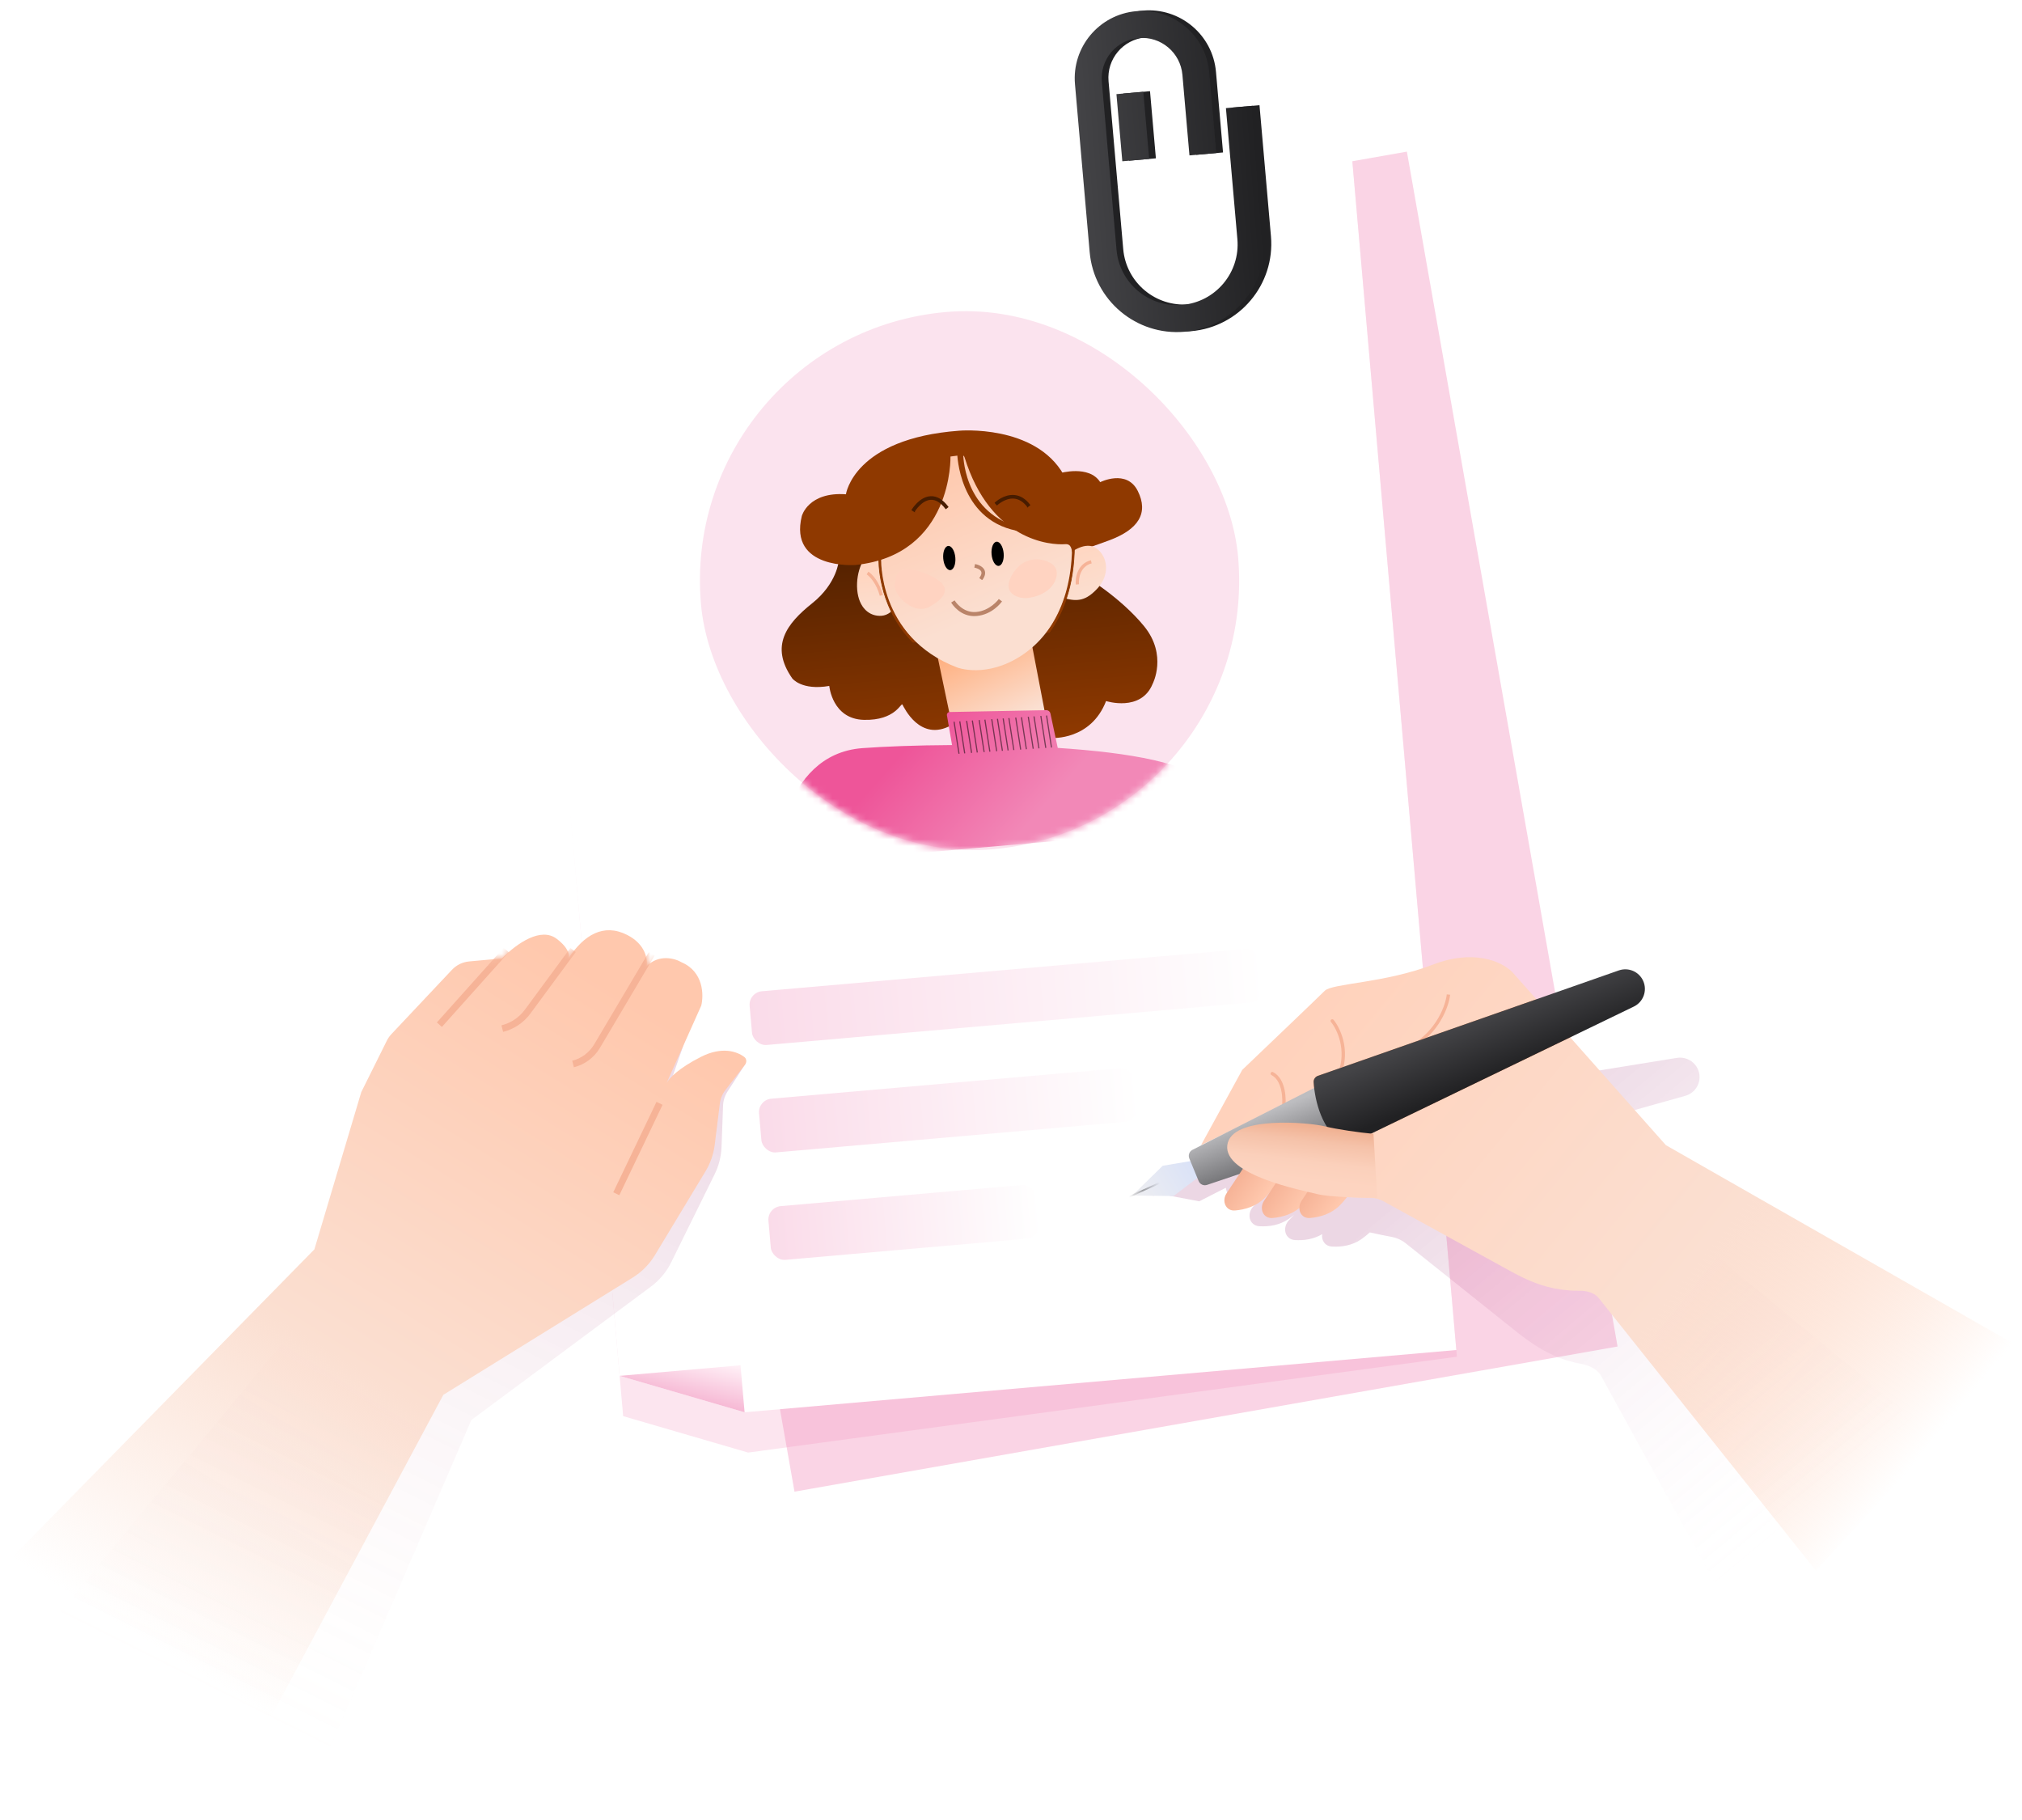 <svg width="300" height="270" viewBox="0 0 300 270" fill="none" xmlns="http://www.w3.org/2000/svg">
<path opacity="0.6" d="M86.621 44.025L208.737 22.493L239.994 199.758L117.878 221.291L86.621 44.025Z" fill="#F6B8D4"/>
<mask id="mask0_2512_31095" style="mask-type:alpha" maskUnits="userSpaceOnUse" x="84" y="22" width="156" height="205">
<path d="M86.621 44.025L208.737 22.492L239.994 199.758L84.5 227L86.621 44.025Z" fill="#F6B8D4"/>
</mask>
<g mask="url(#mask0_2512_31095)">
<g opacity="0.22" filter="url(#filter0_f_2512_31095)">
<path d="M76.856 31.769L200.384 20.961L216.159 201.272L110.998 215.492L92.456 210.087L76.856 31.769Z" fill="#F288B7"/>
</g>
</g>
<path d="M76.856 31.769L200.384 20.961L216.072 200.276L110.475 209.515L91.933 204.11L76.856 31.769Z" fill="white"/>
<path d="M91.934 204.11L109.865 202.542L110.475 209.515L91.934 204.11Z" fill="url(#paint0_linear_2512_31095)"/>
<mask id="mask1_2512_31095" style="mask-type:alpha" maskUnits="userSpaceOnUse" x="76" y="20" width="141" height="190">
<path d="M77.397 32.223L199.929 21.503L215.53 199.822L110.525 209.009L92.402 203.726L77.397 32.223Z" fill="#F6F8FD" stroke="url(#paint1_linear_2512_31095)"/>
</mask>
<g mask="url(#mask1_2512_31095)">
<rect x="100.516" y="49.775" width="80" height="80" rx="40" transform="rotate(-5 100.516 49.775)" fill="#FBE3EE"/>
<mask id="mask2_2512_31095" style="mask-type:alpha" maskUnits="userSpaceOnUse" x="103" y="46" width="81" height="81">
<rect x="100.516" y="49.775" width="80" height="80" rx="40" transform="rotate(-5 100.516 49.775)" fill="#D9D9D9"/>
</mask>
<g mask="url(#mask2_2512_31095)">
<path d="M124.454 83.149C124.454 83.149 124.228 86.53 120.488 89.51C116.749 92.491 114.17 95.812 117.549 100.646C117.549 100.646 118.927 102.471 123.038 101.758C123.038 101.758 123.468 106.673 128.175 106.792C132.881 106.91 133.686 104.187 133.89 104.523C134.093 104.859 136.468 110.134 141.116 107.605C145.765 105.076 156.064 109.481 156.064 109.481C156.064 109.481 161.837 109.861 164.107 104.002C164.107 104.002 169.297 105.67 171.015 101.452C171.015 101.452 173.25 97.188 169.744 92.895C166.238 88.603 160.903 85.43 160.903 85.43L124.454 83.149Z" fill="url(#paint2_linear_2512_31095)"/>
<path d="M142.065 111.502L138.488 94.48L152.642 93.242L156.479 113.248L142.065 111.502Z" fill="url(#paint3_linear_2512_31095)"/>
<path d="M157.235 70.199C157.235 70.199 161.588 68.93 163.235 71.529C163.235 71.529 167.164 69.547 168.807 72.832C170.449 76.116 168.922 78.549 164.542 80.171C160.162 81.792 158.703 82.097 158.703 82.097L157.235 70.199Z" fill="#8F3900"/>
<path d="M133.68 86.234C133.914 88.9 132.634 91.189 130.823 91.348C129.013 91.506 127.416 90.176 127.183 87.51C126.95 84.843 128.168 81.852 129.979 81.693C131.789 81.535 133.447 83.567 133.68 86.234Z" fill="url(#paint4_linear_2512_31095)"/>
<path d="M158.704 82.098C158.704 82.098 161.06 80.123 162.737 81.391C164.413 82.66 164.643 85.293 162.898 87.215C161.153 89.136 159.889 89.284 157.871 88.735L158.703 82.098L158.704 82.098Z" fill="url(#paint5_linear_2512_31095)"/>
<path d="M155.492 93.472C158.134 89.795 159.372 84.72 158.992 78.713C158.459 70.269 152.98 64.557 143.595 65.378C134.211 66.199 129.849 75.779 130.738 82.688C130.738 82.688 130.386 89.631 135.589 94.916L155.492 93.472Z" fill="#FED4C2"/>
<path d="M143.596 65.378C152.979 64.557 158.459 70.268 158.993 78.712C159.372 84.719 158.133 89.795 155.493 93.472L135.59 94.916C130.386 89.631 130.739 82.688 130.739 82.688C129.851 75.778 134.213 66.199 143.596 65.378ZM143.565 65.027C139.714 65.364 136.388 67.176 133.943 70.268C131.217 73.715 129.858 78.477 130.392 82.702C130.382 82.963 130.346 84.636 130.878 86.901C131.402 89.132 132.602 92.377 135.347 95.165L135.46 95.279L135.617 95.265L155.52 93.823L155.68 93.809L155.775 93.68C158.488 89.902 159.722 84.719 159.343 78.692C159.061 74.224 157.443 70.577 154.663 68.145C151.885 65.714 148.05 64.638 143.569 65.03L143.565 65.027Z" fill="#8F3900" stroke="#8F3900" stroke-width="0.1"/>
<path d="M130.738 82.688C130.738 82.688 130.14 94.48 142.017 99.025C142.017 99.025 146.337 100.692 151.599 97.225C156.861 93.757 159.524 87.156 158.992 78.713C158.46 70.269 152.978 64.557 143.595 65.378C134.212 66.199 129.849 75.779 130.738 82.688Z" fill="url(#paint6_linear_2512_31095)"/>
<path d="M132.759 86.737C132.807 86.452 132.868 86.169 132.893 85.882C132.964 85.067 133.55 83.695 136.976 84.957C141.629 86.672 140.574 88.533 137.92 90.004C135.486 91.352 132.513 88.174 132.759 86.739L132.759 86.737Z" fill="#FFD3C1"/>
<path d="M152.745 88.68C152.149 88.78 151.531 88.737 150.961 88.527C150.009 88.175 148.968 87.312 150.198 85.215C152.166 81.859 155.741 82.961 156.539 84.129C157.293 85.234 156.488 88.059 152.745 88.68Z" fill="#FFD3C1"/>
<path d="M148.171 83.951C148.666 83.908 148.998 83.07 148.911 82.08C148.824 81.089 148.353 80.322 147.858 80.365C147.362 80.408 147.031 81.246 147.118 82.237C147.204 83.227 147.676 83.995 148.171 83.951Z" fill="black"/>
<path d="M140.999 84.579C141.495 84.535 141.826 83.697 141.739 82.707C141.652 81.717 141.181 80.949 140.686 80.992C140.19 81.036 139.859 81.874 139.946 82.864C140.033 83.854 140.504 84.622 140.999 84.579Z" fill="black"/>
<path fill-rule="evenodd" clip-rule="evenodd" d="M144.751 83.698L144.656 83.682L144.561 84.217L144.66 84.228C144.657 84.228 144.658 84.228 144.662 84.229C144.666 84.23 144.675 84.231 144.687 84.234C144.709 84.24 144.74 84.247 144.779 84.258C144.855 84.28 144.958 84.313 145.066 84.361C145.287 84.459 145.507 84.607 145.589 84.816C145.671 85.027 145.607 85.311 145.344 85.677L145.291 85.749L145.672 86.034L145.755 86.027L145.781 85.992C146.134 85.499 146.251 85.033 146.088 84.618C145.944 84.251 145.612 84.024 145.325 83.889C145.036 83.753 144.776 83.702 144.751 83.698Z" fill="#BA8469"/>
<path fill-rule="evenodd" clip-rule="evenodd" d="M141.68 89.146L141.629 89.069L141.125 89.385L141.17 89.461C141.199 89.509 141.528 90.04 142.147 90.534C142.767 91.03 143.684 91.491 144.883 91.386L144.885 91.386C147.23 91.181 148.556 89.369 148.613 89.291L148.666 89.218L148.186 88.859L148.129 88.939C148.127 88.941 148.107 88.967 148.07 89.012C148.031 89.059 147.973 89.126 147.898 89.206C147.747 89.367 147.525 89.582 147.24 89.802C146.668 90.242 145.847 90.699 144.833 90.788C143.827 90.876 143.043 90.474 142.507 90.042C141.984 89.621 141.701 89.178 141.682 89.147L141.68 89.146Z" fill="#BA8469"/>
<path d="M141.02 67.726C141.02 67.726 141.432 82.371 126.862 83.823C126.862 83.823 117.007 84.508 118.963 76.554C118.963 76.554 119.909 72.934 125.509 73.328C125.509 73.328 126.647 65.055 142.318 63.896C142.318 63.896 153.562 62.912 157.836 70.458C157.836 70.458 160.585 78.936 159.256 81.343C159.256 81.343 159.214 82.218 159.145 82.06C158.947 81.607 159.022 80.656 158.042 80.729C155.915 80.888 146.963 80.287 143.106 67.827C143.042 67.622 142.845 67.49 142.635 67.517L141.02 67.726Z" fill="#8F3900"/>
<path d="M150.784 78.721C142.219 76.991 142.023 67.286 142.023 67.286L142.905 67.209C142.905 67.209 142.808 75.754 150.725 78.045L150.784 78.721Z" fill="#8F3900"/>
<path d="M152.478 75.134C151.886 74.362 151.203 73.939 150.448 73.877C149.096 73.767 147.937 74.85 147.926 74.862L147.689 74.605C147.741 74.556 148.967 73.404 150.473 73.526C151.332 73.597 152.098 74.065 152.752 74.919L152.479 75.136L152.478 75.134Z" fill="#471C00"/>
<path fill-rule="evenodd" clip-rule="evenodd" d="M147.821 74.611L147.931 74.731C148.05 74.63 148.299 74.433 148.635 74.244C149.103 73.981 149.751 73.728 150.455 73.785C151.219 73.847 151.903 74.264 152.494 75.003L152.618 74.904C151.989 74.111 151.264 73.685 150.463 73.619C149.736 73.56 149.073 73.808 148.581 74.082C148.209 74.289 147.94 74.507 147.821 74.611ZM152.384 75.169C151.806 74.424 151.151 74.028 150.438 73.97C149.789 73.917 149.181 74.151 148.729 74.405C148.288 74.653 148.006 74.914 147.993 74.925C147.993 74.926 147.993 74.925 147.993 74.925L147.922 75L147.555 74.601L147.621 74.539C147.65 74.512 147.976 74.206 148.487 73.921C148.997 73.637 149.7 73.371 150.48 73.434C151.372 73.507 152.161 73.995 152.826 74.864L152.881 74.935L152.397 75.319L152.384 75.169Z" fill="#471C00"/>
<path d="M135.64 75.84L135.344 75.655C135.39 75.579 136.475 73.791 138.061 73.705C138.955 73.655 139.814 74.16 140.609 75.203L140.336 75.418C139.613 74.471 138.855 74.014 138.081 74.055C136.686 74.133 135.651 75.821 135.64 75.838L135.64 75.84Z" fill="#471C00"/>
<path fill-rule="evenodd" clip-rule="evenodd" d="M135.475 75.626L135.611 75.71C135.611 75.711 135.612 75.71 135.611 75.71C135.644 75.662 135.693 75.591 135.754 75.509C135.876 75.344 136.053 75.126 136.274 74.905C136.714 74.466 137.343 74.004 138.077 73.963C138.875 73.92 139.64 74.38 140.354 75.286L140.479 75.188C139.708 74.206 138.896 73.751 138.067 73.798C137.309 73.839 136.662 74.288 136.193 74.749C135.826 75.11 135.575 75.471 135.475 75.626ZM135.739 75.86L135.753 76.019L135.217 75.686L135.263 75.609C135.288 75.567 135.575 75.094 136.058 74.618C136.54 74.145 137.229 73.657 138.057 73.612C138.997 73.56 139.882 74.093 140.687 75.148L140.741 75.219L140.319 75.551L140.26 75.474C139.545 74.537 138.814 74.109 138.087 74.148C137.426 74.185 136.84 74.605 136.41 75.034C136.044 75.4 135.802 75.761 135.739 75.86Z" fill="#471C00"/>
<path fill-rule="evenodd" clip-rule="evenodd" d="M141.254 110.531C135.912 110.56 131.159 110.748 127.95 110.987C115.701 111.902 115.02 128.41 115.02 128.41L179.573 122.762L179.027 116.515C177.022 113.249 167.517 111.637 156.936 110.954L155.863 105.909C155.819 105.59 155.548 105.351 155.23 105.356L140.905 105.628C140.62 105.633 140.421 105.916 140.507 106.193L141.254 110.531Z" fill="url(#paint7_linear_2512_31095)"/>
<path d="M141.47 107.084L142.202 111.831L142.37 111.804L141.636 107.057L141.47 107.084Z" fill="black" fill-opacity="0.5"/>
<path d="M142.317 107.027L143.049 111.775L143.217 111.748L142.484 107L142.317 107.027Z" fill="black" fill-opacity="0.5"/>
<path d="M143.333 106.96L144.067 111.705L144.235 111.678L143.501 106.933L143.333 106.96Z" fill="black" fill-opacity="0.5"/>
<path d="M144.181 106.904L144.914 111.649L145.082 111.622L144.349 106.875L144.181 106.904Z" fill="black" fill-opacity="0.5"/>
<path d="M145.196 106.834L145.93 111.581L146.098 111.554L145.364 106.807L145.196 106.834Z" fill="black" fill-opacity="0.5"/>
<path d="M146.044 106.778L146.778 111.525L146.946 111.498L146.212 106.751L146.044 106.778Z" fill="black" fill-opacity="0.5"/>
<path d="M147.06 106.71L147.793 111.457L147.961 111.428L147.228 106.683L147.06 106.71Z" fill="black" fill-opacity="0.5"/>
<path d="M147.907 106.653L148.641 111.399L148.809 111.372L148.075 106.626L147.907 106.653Z" fill="black" fill-opacity="0.5"/>
<path d="M148.755 106.597L149.489 111.342L149.655 111.315L148.923 106.568L148.755 106.597Z" fill="black" fill-opacity="0.5"/>
<path d="M149.603 106.539L150.336 111.286L150.503 111.259L149.771 106.512L149.603 106.539Z" fill="black" fill-opacity="0.5"/>
<path d="M150.618 106.471L151.352 111.218L151.518 111.191L150.786 106.444L150.618 106.471Z" fill="black" fill-opacity="0.5"/>
<path d="M151.466 106.415L152.198 111.162L152.366 111.133L151.634 106.388L151.466 106.415Z" fill="black" fill-opacity="0.5"/>
<path d="M152.482 106.347L153.213 111.092L153.381 111.065L152.65 106.32L152.482 106.347Z" fill="black" fill-opacity="0.5"/>
<path d="M153.329 106.29L154.061 111.036L154.229 111.009L153.497 106.262L153.329 106.29Z" fill="black" fill-opacity="0.5"/>
<path d="M154.345 106.221L155.077 110.968L155.245 110.941L154.513 106.194L154.345 106.221Z" fill="black" fill-opacity="0.5"/>
<path d="M155.361 106.138L155.192 106.165L155.924 110.912L156.092 110.885L155.361 106.138Z" fill="black" fill-opacity="0.5"/>
<path fill-rule="evenodd" clip-rule="evenodd" d="M160.366 84.956C160.092 85.575 160.046 86.25 160.087 86.676L159.613 86.723C159.565 86.231 159.617 85.471 159.93 84.762C160.247 84.045 160.835 83.375 161.851 83.111L161.97 83.574C161.122 83.794 160.636 84.345 160.366 84.956Z" fill="#F6B397"/>
<path fill-rule="evenodd" clip-rule="evenodd" d="M130.536 88.395C130.023 86.494 128.994 85.469 128.584 85.21L128.838 84.805C129.359 85.136 130.455 86.266 130.996 88.27L130.536 88.395Z" fill="#F6B397"/>
</g>
</g>
<g opacity="0.5">
<rect x="111.047" y="147.228" width="76" height="8" rx="2" transform="rotate(-5 111.047 147.228)" fill="url(#paint8_linear_2512_31095)"/>
<rect x="112.441" y="163.167" width="56" height="8" rx="2" transform="rotate(-5 112.441 163.167)" fill="url(#paint9_linear_2512_31095)"/>
<rect x="113.836" y="179.106" width="40" height="8" rx="2" transform="rotate(-5 113.836 179.106)" fill="url(#paint10_linear_2512_31095)"/>
</g>
<g opacity="0.16" filter="url(#filter1_f_2512_31095)">
<path d="M236.002 159.011L233.161 154.428C231.807 152.502 227.918 150.136 221.85 151.316C217.522 152.157 213.173 152.083 209.992 152.029C207.583 151.988 205.844 151.958 205.289 152.345C205.031 152.525 204.288 153.023 203.253 153.713C200.148 155.782 194.407 159.578 191.209 161.689L183.252 171.546L185.473 170.919L181.98 171.973C181.423 172.141 181.09 172.708 181.216 173.274L181.286 173.586L177.12 173.552L172.316 176.809L171 177.144L171.069 177.413L172.181 177.129L177.928 178.218L181.87 176.208L181.955 176.59C182.081 177.158 182.628 177.532 183.206 177.446L188.112 176.713L185.981 178.935C184.919 180.043 185.326 181.822 186.862 181.913C188.269 181.997 189.859 181.767 191.212 180.823C191.484 180.633 191.747 180.431 192.002 180.221L191.266 180.989C190.203 182.097 190.61 183.876 192.146 183.967C193.442 184.044 194.894 183.855 196.172 183.087C196.035 183.989 196.557 184.866 197.624 184.93C199.031 185.013 200.621 184.783 201.974 183.839C202.418 183.529 202.84 183.188 203.236 182.829C204.4 183.09 205.587 183.328 206.56 183.512C207.281 183.654 207.96 183.961 208.534 184.419L225.078 197.628C227.304 199.405 229.722 200.98 232.45 201.807C233.175 202.027 233.892 202.211 234.536 202.322C235.673 202.517 236.975 203.068 237.529 204.077L262.173 249L298 222.093L251.177 183.479L239.961 165.394L250.047 162.568C251.554 162.145 252.452 160.606 252.074 159.092C251.847 158.181 251.205 157.473 250.392 157.13C249.905 156.924 249.355 156.849 248.797 156.939L236.002 159.011Z" fill="url(#paint11_linear_2512_31095)"/>
</g>
<path fill-rule="evenodd" clip-rule="evenodd" d="M164.474 12.058C164.185 8.757 166.627 5.846 169.928 5.558C173.229 5.269 176.139 7.711 176.428 11.012L177.474 22.966L181.459 22.617L180.413 10.663C179.931 5.161 175.081 1.091 169.579 1.573C164.077 2.054 160.007 6.904 160.489 12.406L162.668 37.311C163.293 44.464 169.599 49.754 176.751 49.129C183.904 48.503 189.194 42.197 188.569 35.045L186.868 15.606L182.883 15.954L184.584 35.394C185.017 40.345 181.354 44.711 176.403 45.144C171.451 45.577 167.086 41.914 166.652 36.962L164.474 12.058ZM171.497 23.489L170.625 13.527L166.64 13.876L167.512 23.838L171.497 23.489Z" fill="#212123"/>
<path fill-rule="evenodd" clip-rule="evenodd" d="M163.477 12.145C163.189 8.843 165.631 5.933 168.932 5.644C172.233 5.356 175.143 7.798 175.432 11.099L176.478 23.053L180.462 22.704L179.417 10.75C178.935 5.248 174.085 1.178 168.583 1.66C163.081 2.141 159.011 6.991 159.493 12.493L161.672 37.398C162.297 44.55 168.603 49.841 175.755 49.216C182.907 48.59 188.198 42.284 187.573 35.132L185.872 15.693L181.887 16.041L183.588 35.481C184.021 40.432 180.358 44.798 175.406 45.231C170.455 45.664 166.09 42.001 165.656 37.049L163.477 12.145ZM170.5 23.576L169.629 13.614L165.644 13.963L166.516 23.925L170.5 23.576Z" fill="url(#paint12_linear_2512_31095)"/>
<path d="M196.549 167.092C198.329 167.539 201.184 168.023 203.223 168.209C206.004 167.092 209.897 164.299 211.566 163.741L205.448 156.48L197.662 159.272L195.437 161.506L178.195 169.884L184.313 158.714C188.021 155.176 195.659 147.878 196.549 146.984C197.661 145.867 205.448 145.867 212.678 143.074C218.448 140.846 222.689 142.516 224.358 144.191L247.161 169.884L299.998 200.046L269.408 233L237.185 192.549C236.537 191.735 235.298 191.461 234.257 191.486C233.44 191.505 232.469 191.421 231.496 191.287C228.949 190.937 226.554 189.923 224.301 188.684L205.236 178.199C204.645 177.874 203.983 177.706 203.309 177.698C200.853 177.668 196.978 177.532 195.437 177.146C193.212 176.587 181.532 174.353 182.088 169.884C182.645 165.416 194.324 166.533 196.549 167.092Z" fill="url(#paint13_linear_2512_31095)"/>
<mask id="mask3_2512_31095" style="mask-type:alpha" maskUnits="userSpaceOnUse" x="178" y="142" width="122" height="91">
<path d="M196.549 167.092C198.329 167.539 201.184 168.023 203.223 168.209C206.004 167.092 209.897 164.299 211.566 163.741L206.004 156.48L197.662 159.272L195.437 161.506L178.195 169.884L184.313 158.714C188.021 155.176 195.659 147.878 196.549 146.984C197.661 145.867 205.448 145.867 212.678 143.074C218.448 140.846 222.689 142.516 224.358 144.191L247.161 169.884L299.998 200.046L269.408 233L237.185 192.549C236.537 191.735 235.298 191.461 234.257 191.486C233.44 191.505 232.469 191.421 231.496 191.287C228.949 190.937 226.554 189.923 224.301 188.684L205.236 178.199C204.645 177.874 203.983 177.706 203.309 177.698C200.853 177.668 196.978 177.532 195.437 177.146C193.212 176.587 181.532 174.353 182.088 169.884C182.645 165.416 194.324 166.533 196.549 167.092Z" fill="url(#paint14_linear_2512_31095)"/>
</mask>
<g mask="url(#mask3_2512_31095)">
<g filter="url(#filter2_f_2512_31095)">
<path d="M199.467 169.679C196.124 167.868 195.059 163.24 194.901 160.538C194.876 160.114 195.147 159.737 195.548 159.597L240.176 143.963C241.607 143.461 243.183 144.144 243.797 145.53C244.431 146.964 243.815 148.643 242.403 149.326L200.303 169.682C200.038 169.811 199.727 169.82 199.467 169.679Z" fill="#E18357"/>
</g>
</g>
<path d="M172.508 172.945L178.641 171.91L179.174 173.593L174.117 177.435L167.999 177.353L172.508 172.945Z" fill="url(#paint15_linear_2512_31095)"/>
<path d="M188.878 159.049C188.754 158.987 188.604 159.037 188.542 159.16C188.48 159.284 188.53 159.434 188.653 159.496L188.878 159.049ZM190.681 164.34C190.778 163.752 190.806 162.687 190.581 161.649C190.358 160.619 189.87 159.547 188.878 159.049L188.653 159.496C189.441 159.891 189.88 160.774 190.092 161.755C190.303 162.728 190.275 163.729 190.188 164.258L190.681 164.34Z" fill="#F6B397"/>
<path d="M197.856 151.293C197.768 151.187 197.611 151.172 197.504 151.26C197.398 151.348 197.384 151.506 197.472 151.612L197.856 151.293ZM197.472 151.612C198.359 152.682 199.837 155.717 198.542 159.185L199.011 159.36C200.385 155.678 198.823 152.458 197.856 151.293L197.472 151.612Z" fill="#F6B397"/>
<path d="M209.222 155.144C209.101 155.212 209.058 155.364 209.125 155.484C209.193 155.605 209.345 155.648 209.466 155.581L209.222 155.144ZM214.657 147.515C214.478 149.131 213.14 152.959 209.222 155.144L209.466 155.581C213.557 153.298 214.962 149.306 215.154 147.57L214.657 147.515Z" fill="#F6B397"/>
<mask id="mask4_2512_31095" style="mask-type:alpha" maskUnits="userSpaceOnUse" x="168" y="171" width="12" height="7">
<path d="M172.508 172.945L178.641 171.91L179.174 173.593L174.117 177.435L167.999 177.353L172.508 172.945Z" fill="url(#paint16_linear_2512_31095)"/>
</mask>
<g mask="url(#mask4_2512_31095)">
<path d="M167.164 177.704L172.078 175.47" stroke="url(#paint17_linear_2512_31095)" stroke-width="0.25"/>
</g>
<path d="M176.924 170.579L198.08 159.823L199.206 159.293L202.887 167.768L179.085 175.781C178.586 175.949 178.042 175.702 177.841 175.215L176.453 171.852C176.254 171.37 176.459 170.816 176.924 170.579Z" fill="url(#paint18_linear_2512_31095)"/>
<path d="M199.471 169.679C196.128 167.868 195.063 163.24 194.905 160.538C194.88 160.114 195.151 159.737 195.552 159.597L240.18 143.963C241.611 143.461 243.187 144.144 243.801 145.53C244.435 146.964 243.819 148.643 242.407 149.326L200.307 169.682C200.042 169.811 199.73 169.82 199.471 169.679Z" fill="url(#paint19_linear_2512_31095)"/>
<path d="M181.987 177.023L185.984 171.002H191.545C191.175 172.305 189.877 175.47 187.652 177.704C186.393 178.969 184.718 179.458 183.233 179.577C181.856 179.687 181.223 178.173 181.987 177.023Z" fill="url(#paint20_linear_2512_31095)"/>
<path d="M187.549 178.14L191.546 172.119H197.108C196.737 173.422 195.439 176.587 193.215 178.821C191.956 180.086 190.281 180.575 188.795 180.694C187.419 180.804 186.786 179.29 187.549 178.14Z" fill="url(#paint21_linear_2512_31095)"/>
<path d="M193.112 178.14L197.109 172.119H202.67C202.3 173.422 201.002 176.587 198.777 178.821C197.518 180.086 195.843 180.575 194.358 180.694C192.981 180.804 192.348 179.29 193.112 178.14Z" fill="url(#paint22_linear_2512_31095)"/>
<path d="M196.55 167.092C198.33 167.539 201.741 168.023 203.781 168.209L204.337 177.704C202.112 177.704 197.218 177.592 195.438 177.146C193.213 176.587 181.533 174.353 182.09 169.884C182.646 165.416 194.325 166.533 196.55 167.092Z" fill="url(#paint23_linear_2512_31095)"/>
<g opacity="0.16" filter="url(#filter3_f_2512_31095)">
<path d="M69.928 210.667L46.081 266.037L8.092 240.084L48.871 190.845L53.81 166.991L56.948 159.052C57.093 158.686 57.291 158.343 57.535 158.035L65.721 147.726C66.326 146.964 67.188 146.449 68.146 146.276L73.001 145.403C75.122 142.875 78.405 140.247 80.882 141.787C82.864 143.019 83.039 144.135 82.879 144.539C84.899 140.849 87.652 138.852 91.291 140.29C94.202 141.441 94.712 143.699 94.603 144.684C96.3 142.662 98.763 143.149 99.782 143.646C103.158 144.756 103.498 148.2 103.246 149.784L99.104 161.66C99.424 160.927 100.692 159.313 103.907 157.338C106.835 155.539 109.121 156.072 110.316 156.82C110.709 157.065 110.754 157.583 110.503 157.972L107.918 161.971C107.527 162.576 107.307 163.275 107.28 163.994L107.052 170.157C106.999 171.566 106.65 172.947 106.026 174.211L99.585 187.265C98.883 188.687 97.854 189.922 96.581 190.867L69.928 210.667Z" fill="url(#paint24_linear_2512_31095)"/>
</g>
<path d="M65.777 206.925L37.367 260L2 230.838L46.644 185.346L53.601 162.016L57.396 154.382C57.571 154.03 57.796 153.706 58.066 153.42L67.057 143.872C67.726 143.161 68.632 142.72 69.605 142.631L74.473 142.186C76.793 139.852 80.271 137.52 82.59 139.27C84.446 140.67 84.523 141.797 84.33 142.186C86.649 138.686 89.548 136.937 93.027 138.686C95.81 140.086 96.119 142.38 95.925 143.352C97.781 141.486 100.177 142.186 101.144 142.769C104.39 144.169 104.429 147.629 104.043 149.185L98.912 160.653C99.292 159.951 100.688 158.454 104.043 156.767C107.099 155.23 109.316 155.961 110.435 156.81C110.802 157.089 110.802 157.606 110.52 157.971L107.611 161.733C107.173 162.3 106.895 162.975 106.806 163.686L106.044 169.819C105.871 171.212 105.407 172.552 104.682 173.753L97.172 186.196C96.353 187.554 95.222 188.697 93.874 189.532L65.777 206.925Z" fill="url(#paint25_linear_2512_31095)"/>
<mask id="mask5_2512_31095" style="mask-type:alpha" maskUnits="userSpaceOnUse" x="1" y="137" width="110" height="123">
<path d="M65.773 206.845L37.191 259.926L1.609 230.761L46.524 185.263L53.524 161.93L57.341 154.295C57.517 153.943 57.745 153.619 58.015 153.333L67.068 143.777C67.737 143.07 68.641 142.632 69.61 142.544L74.523 142.097C76.856 139.764 80.356 137.431 82.689 139.181C84.556 140.581 84.633 141.709 84.439 142.097C86.772 138.598 89.689 136.848 93.189 138.598C95.989 139.998 96.3 142.292 96.105 143.264C97.972 141.397 100.383 142.097 101.355 142.681C104.622 144.081 104.66 147.542 104.272 149.097L99.11 160.567C99.492 159.864 100.897 158.368 104.272 156.68C107.345 155.144 109.575 155.874 110.701 156.722C111.071 157.001 111.071 157.521 110.787 157.886L107.863 161.645C107.421 162.214 107.141 162.891 107.052 163.605L106.287 169.725C106.112 171.123 105.643 172.469 104.912 173.674L97.357 186.117C96.534 187.472 95.401 188.613 94.05 189.444L65.773 206.845Z" fill="url(#paint26_linear_2512_31095)"/>
</mask>
<g mask="url(#mask5_2512_31095)">
<path d="M97.854 163.68L91.438 177.096" stroke="#F6B397"/>
<path d="M96.69 141.515L88.583 155.195C87.798 156.519 86.516 157.474 85.023 157.847V157.847" stroke="#F6B397"/>
<path d="M85.023 140.931L78.283 150.078C77.361 151.329 76.032 152.22 74.523 152.597V152.597" stroke="#F6B397"/>
<path d="M75.108 140.931L65.191 152.014" stroke="#F6B397"/>
</g>
<defs>
<filter id="filter0_f_2512_31095" x="74.856" y="18.961" width="143.305" height="198.531" filterUnits="userSpaceOnUse" color-interpolation-filters="sRGB">
<feFlood flood-opacity="0" result="BackgroundImageFix"/>
<feBlend mode="normal" in="SourceGraphic" in2="BackgroundImageFix" result="shape"/>
<feGaussianBlur stdDeviation="1" result="effect1_foregroundBlur_2512_31095"/>
</filter>
<filter id="filter1_f_2512_31095" x="170" y="150" width="129" height="100" filterUnits="userSpaceOnUse" color-interpolation-filters="sRGB">
<feFlood flood-opacity="0" result="BackgroundImageFix"/>
<feBlend mode="normal" in="SourceGraphic" in2="BackgroundImageFix" result="shape"/>
<feGaussianBlur stdDeviation="0.5" result="effect1_foregroundBlur_2512_31095"/>
</filter>
<filter id="filter2_f_2512_31095" x="186.898" y="135.798" width="65.148" height="41.983" filterUnits="userSpaceOnUse" color-interpolation-filters="sRGB">
<feFlood flood-opacity="0" result="BackgroundImageFix"/>
<feBlend mode="normal" in="SourceGraphic" in2="BackgroundImageFix" result="shape"/>
<feGaussianBlur stdDeviation="4" result="effect1_foregroundBlur_2512_31095"/>
</filter>
<filter id="filter3_f_2512_31095" x="7.094" y="138.821" width="104.566" height="128.216" filterUnits="userSpaceOnUse" color-interpolation-filters="sRGB">
<feFlood flood-opacity="0" result="BackgroundImageFix"/>
<feBlend mode="normal" in="SourceGraphic" in2="BackgroundImageFix" result="shape"/>
<feGaussianBlur stdDeviation="0.5" result="effect1_foregroundBlur_2512_31095"/>
</filter>
<linearGradient id="paint0_linear_2512_31095" x1="107.331" y1="202.261" x2="105.862" y2="208.413" gradientUnits="userSpaceOnUse">
<stop stop-color="#FFEFF6"/>
<stop offset="1" stop-color="#F6B8D4"/>
</linearGradient>
<linearGradient id="paint1_linear_2512_31095" x1="92.543" y1="211.084" x2="207.608" y2="134.693" gradientUnits="userSpaceOnUse">
<stop stop-color="#E9EDF5"/>
<stop offset="1" stop-color="white" stop-opacity="0"/>
</linearGradient>
<linearGradient id="paint2_linear_2512_31095" x1="142.479" y1="81.572" x2="145.01" y2="110.498" gradientUnits="userSpaceOnUse">
<stop stop-color="#552200"/>
<stop offset="1" stop-color="#8F3900"/>
</linearGradient>
<linearGradient id="paint3_linear_2512_31095" x1="142.837" y1="95.259" x2="150.604" y2="111.745" gradientUnits="userSpaceOnUse">
<stop stop-color="#FFAD7B"/>
<stop offset="0.741" stop-color="#FBDFD1"/>
</linearGradient>
<linearGradient id="paint4_linear_2512_31095" x1="129.979" y1="81.693" x2="130.823" y2="91.348" gradientUnits="userSpaceOnUse">
<stop offset="0.386" stop-color="#FFD6C1"/>
<stop offset="1" stop-color="#FBDFD1"/>
</linearGradient>
<linearGradient id="paint5_linear_2512_31095" x1="159.67" y1="81.138" x2="162.17" y2="89.05" gradientUnits="userSpaceOnUse">
<stop stop-color="#FFD6C1"/>
<stop offset="1" stop-color="#FBDFD1"/>
</linearGradient>
<linearGradient id="paint6_linear_2512_31095" x1="137.794" y1="68.598" x2="150.323" y2="98.218" gradientUnits="userSpaceOnUse">
<stop stop-color="#FFC8AC"/>
<stop offset="0.75" stop-color="#FBDFD1"/>
</linearGradient>
<linearGradient id="paint7_linear_2512_31095" x1="137.58" y1="107.463" x2="153.259" y2="121.45" gradientUnits="userSpaceOnUse">
<stop stop-color="#EE5599"/>
<stop offset="1" stop-color="#F288B7"/>
</linearGradient>
<linearGradient id="paint8_linear_2512_31095" x1="111.047" y1="151.228" x2="187.047" y2="151.228" gradientUnits="userSpaceOnUse">
<stop stop-color="#F6B8D4"/>
<stop offset="1" stop-color="white"/>
</linearGradient>
<linearGradient id="paint9_linear_2512_31095" x1="112.441" y1="167.167" x2="168.441" y2="167.167" gradientUnits="userSpaceOnUse">
<stop stop-color="#F6B8D4"/>
<stop offset="1" stop-color="white"/>
</linearGradient>
<linearGradient id="paint10_linear_2512_31095" x1="113.836" y1="183.106" x2="153.836" y2="183.106" gradientUnits="userSpaceOnUse">
<stop stop-color="#F6B8D4"/>
<stop offset="1" stop-color="white"/>
</linearGradient>
<linearGradient id="paint11_linear_2512_31095" x1="223.676" y1="163.721" x2="271.859" y2="221.532" gradientUnits="userSpaceOnUse">
<stop stop-color="#850055"/>
<stop offset="1" stop-color="#FBE3EE" stop-opacity="0"/>
</linearGradient>
<linearGradient id="paint12_linear_2512_31095" x1="186.501" y1="21.5" x2="160.501" y2="23.5" gradientUnits="userSpaceOnUse">
<stop stop-color="#212123"/>
<stop offset="1" stop-color="#434346"/>
</linearGradient>
<linearGradient id="paint13_linear_2512_31095" x1="197.105" y1="146.426" x2="283.609" y2="217.559" gradientUnits="userSpaceOnUse">
<stop stop-color="#FFD2BC"/>
<stop offset="0.608" stop-color="#FBDFD1"/>
<stop offset="1" stop-color="#FFC8AC" stop-opacity="0"/>
</linearGradient>
<linearGradient id="paint14_linear_2512_31095" x1="197.105" y1="146.426" x2="283.609" y2="217.559" gradientUnits="userSpaceOnUse">
<stop stop-color="#FBDFD1"/>
<stop offset="0.493" stop-color="#FFC8AC"/>
<stop offset="1" stop-color="#FFC8AC" stop-opacity="0"/>
</linearGradient>
<linearGradient id="paint15_linear_2512_31095" x1="168.186" y1="177.146" x2="176.547" y2="172.15" gradientUnits="userSpaceOnUse">
<stop stop-color="#EEEEF1"/>
<stop offset="1" stop-color="#DAE2F7"/>
</linearGradient>
<linearGradient id="paint16_linear_2512_31095" x1="168.186" y1="177.146" x2="176.547" y2="172.15" gradientUnits="userSpaceOnUse">
<stop stop-color="#EEEEF1"/>
<stop offset="1" stop-color="#DAE2F7"/>
</linearGradient>
<linearGradient id="paint17_linear_2512_31095" x1="172.078" y1="175.47" x2="168.179" y2="177.134" gradientUnits="userSpaceOnUse">
<stop stop-color="#E6E9F4"/>
<stop offset="1" stop-color="#6B6B6B"/>
</linearGradient>
<linearGradient id="paint18_linear_2512_31095" x1="187.375" y1="165.138" x2="190.006" y2="171.902" gradientUnits="userSpaceOnUse">
<stop stop-color="#BDBDC0"/>
<stop offset="1" stop-color="#757578"/>
</linearGradient>
<linearGradient id="paint19_linear_2512_31095" x1="215.461" y1="152.57" x2="218.823" y2="160.938" gradientUnits="userSpaceOnUse">
<stop stop-color="#444447"/>
<stop offset="1" stop-color="#212123"/>
</linearGradient>
<linearGradient id="paint20_linear_2512_31095" x1="184.315" y1="173.795" x2="188.22" y2="176.572" gradientUnits="userSpaceOnUse">
<stop stop-color="#F6B397"/>
<stop offset="1" stop-color="#FFC8AD"/>
</linearGradient>
<linearGradient id="paint21_linear_2512_31095" x1="189.878" y1="174.911" x2="193.782" y2="177.688" gradientUnits="userSpaceOnUse">
<stop stop-color="#F6B397"/>
<stop offset="1" stop-color="#FFC8AD"/>
</linearGradient>
<linearGradient id="paint22_linear_2512_31095" x1="195.44" y1="174.911" x2="199.345" y2="177.688" gradientUnits="userSpaceOnUse">
<stop stop-color="#F6B397"/>
<stop offset="1" stop-color="#FFC8AD"/>
</linearGradient>
<linearGradient id="paint23_linear_2512_31095" x1="203.781" y1="167.65" x2="202.659" y2="177.145" gradientUnits="userSpaceOnUse">
<stop offset="0.052" stop-color="#F0B192"/>
<stop offset="0.283" stop-color="#F5C2A9"/>
<stop offset="0.604" stop-color="#FBD0BB"/>
<stop offset="0.891" stop-color="#FDD4C0"/>
</linearGradient>
<linearGradient id="paint24_linear_2512_31095" x1="81.666" y1="144.06" x2="28.336" y2="250.609" gradientUnits="userSpaceOnUse">
<stop stop-color="#850055"/>
<stop offset="1" stop-color="#FCE0D2" stop-opacity="0"/>
</linearGradient>
<linearGradient id="paint25_linear_2512_31095" x1="83.17" y1="141.603" x2="20.598" y2="242.755" gradientUnits="userSpaceOnUse">
<stop stop-color="#FFC8AD"/>
<stop offset="0.57" stop-color="#FBDFD1"/>
<stop offset="1" stop-color="#FCE0D2" stop-opacity="0"/>
</linearGradient>
<linearGradient id="paint26_linear_2512_31095" x1="83.272" y1="141.515" x2="20.858" y2="243.01" gradientUnits="userSpaceOnUse">
<stop stop-color="#FBDFD1"/>
<stop offset="0.6" stop-color="#FFC8AD"/>
<stop offset="1" stop-color="#FFC9AE" stop-opacity="0"/>
</linearGradient>
</defs>
</svg>
